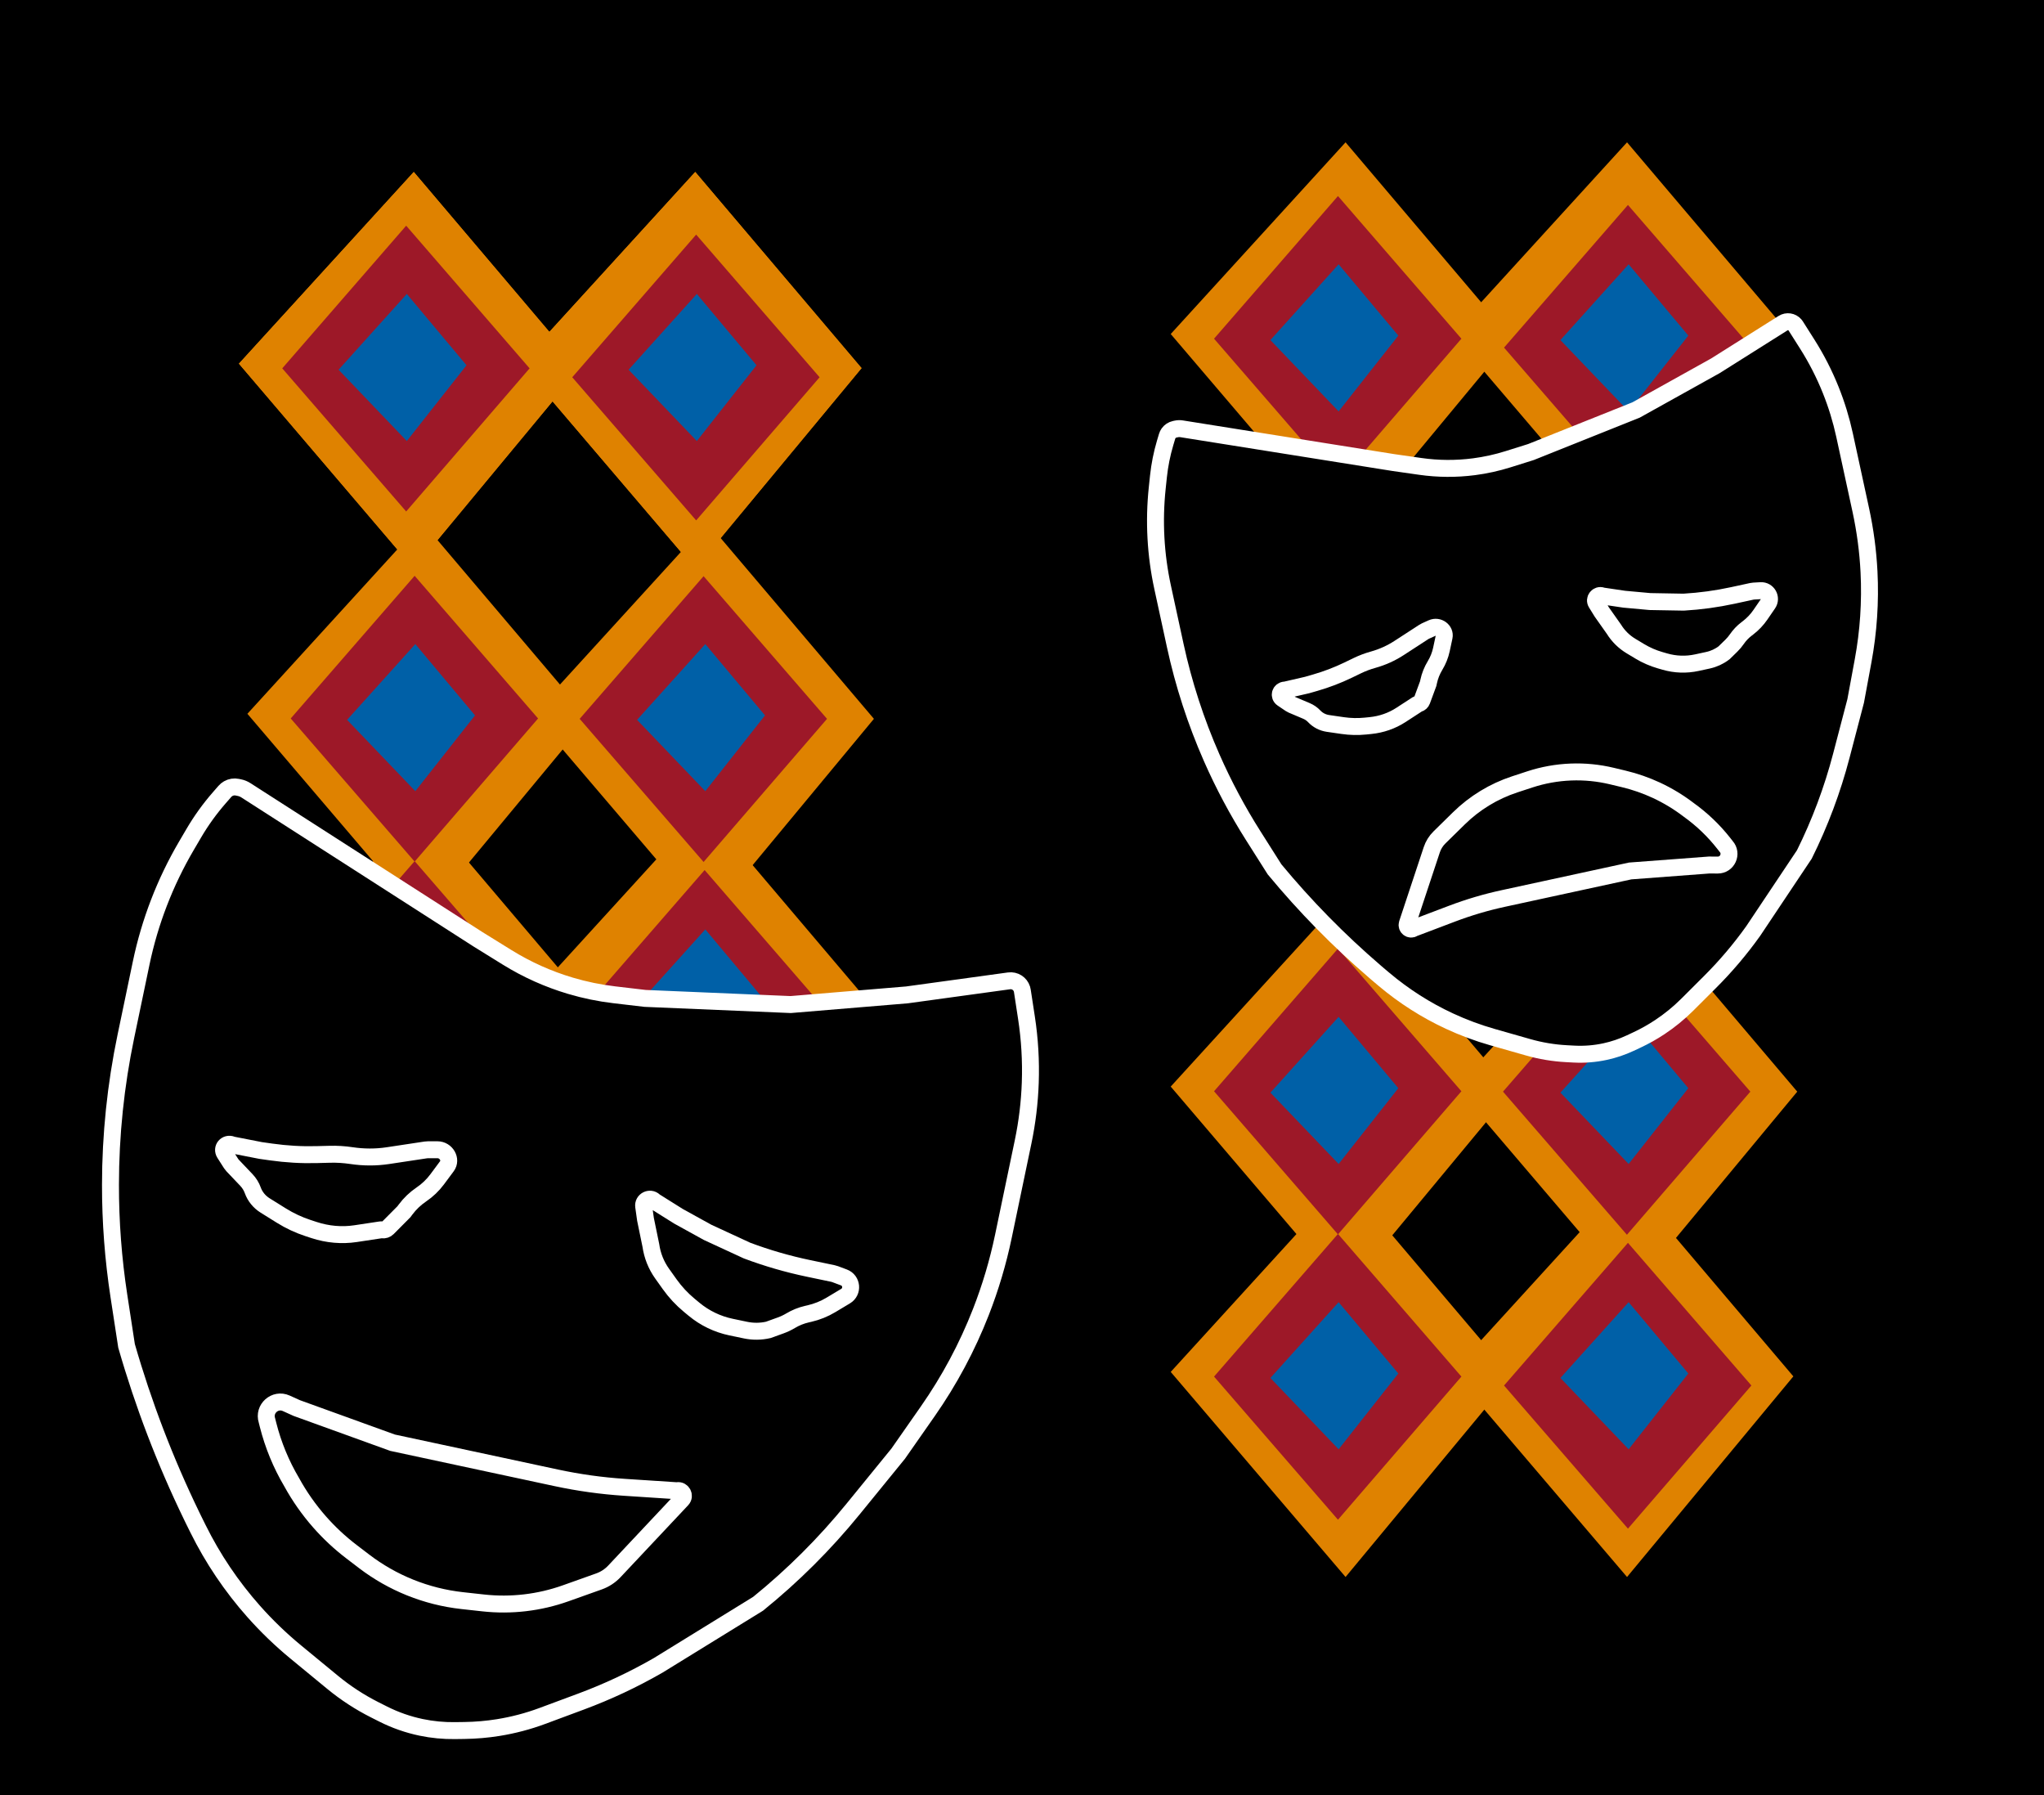 <svg width="443" height="389" viewBox="0 0 443 389" fill="none" xmlns="http://www.w3.org/2000/svg">
<rect x="0" y="0" width="443" height="389" fill="#333333" stroke="none"/>
<g clip-path="url(#clip0_109_749)">
<rect width="443" height="389" fill="black"/>
<path d="M87.5 45.046C87.5 42.166 85.328 39.749 82.463 39.443C79.346 39.109 76.555 41.385 76.255 44.506L76.074 46.384C75.789 49.345 73.3 51.606 70.325 51.606C67.339 51.606 64.846 53.882 64.573 56.855L64.435 58.363C64.138 61.616 61.483 64.15 58.22 64.296L58.054 64.303C54.34 64.47 51.553 67.764 52.005 71.455L52.056 71.87C52.466 75.223 50.02 78.249 46.655 78.55L45.074 78.692C42.598 78.913 40.79 81.13 41.07 83.6C41.323 85.838 43.217 87.528 45.469 87.528H77.206C82.891 87.528 87.5 82.92 87.5 77.234V45.046Z" fill="black"/>
<path d="M150.681 37.262L112.785 78.802L150.681 123.24L186.728 79.768L150.681 37.262Z" fill="#DF8200"/>
<path d="M89.678 37.262L51.782 78.802L89.678 123.24L125.725 79.768L89.678 37.262Z" fill="#DF8200"/>
<path d="M150.881 50.835L124.024 81.749L150.881 112.764L177.633 81.748L150.881 50.835Z" fill="#9D1828"/>
<path d="M88.031 48.903L61.173 79.817L88.031 110.831L114.782 79.816L88.031 48.903Z" fill="#9D1828"/>
<path d="M151.024 63.691L136.235 80.115L151.024 95.571L163.964 79.148L151.024 63.691Z" fill="#0060A7"/>
<path d="M88.169 63.691L73.381 80.115L88.17 95.571L101.11 79.148L88.169 63.691Z" fill="#0060A7"/>
<path d="M150.681 37.262L112.785 78.802L150.681 123.24L186.728 79.768L150.681 37.262Z" fill="#DF8200"/>
<path d="M89.678 37.262L51.782 78.802L89.678 123.24L125.725 79.768L89.678 37.262Z" fill="#DF8200"/>
<path d="M150.881 50.835L124.024 81.749L150.881 112.764L177.633 81.748L150.881 50.835Z" fill="#9D1828"/>
<path d="M88.031 48.903L61.173 79.817L88.031 110.831L114.782 79.816L88.031 48.903Z" fill="#9D1828"/>
<path d="M151.024 63.691L136.235 80.115L151.024 95.571L163.964 79.148L151.024 63.691Z" fill="#0060A7"/>
<path d="M88.169 63.691L73.381 80.115L88.17 95.571L101.11 79.148L88.169 63.691Z" fill="#0060A7"/>
<path d="M152.515 174.956L114.619 216.495L152.515 260.934L188.562 217.462L152.515 174.956Z" fill="#DF8200"/>
<path d="M91.512 174.956L53.616 216.495L91.512 260.934L127.559 217.462L91.512 174.956Z" fill="#DF8200"/>
<path d="M91.512 113.13L53.616 154.67L91.512 199.108L127.559 155.636L91.512 113.13Z" fill="#DF8200"/>
<path d="M153.36 113.257L115.464 154.797L153.36 199.235L189.407 155.763L153.36 113.257Z" fill="#DF8200"/>
<path d="M152.49 124.85L125.633 155.764L152.49 186.779L179.242 155.764L152.49 124.85Z" fill="#DF8200"/>
<path d="M152.49 124.85L125.633 155.764L152.49 186.779L179.242 155.764L152.49 124.85Z" fill="#9D1828"/>
<path d="M152.715 188.528L125.858 219.442L152.715 250.457L179.467 219.442L152.715 188.528Z" fill="#9D1828"/>
<path d="M89.865 124.77L63.008 155.684L89.865 186.699L116.617 155.683L89.865 124.77Z" fill="#9D1828"/>
<path d="M89.865 186.596L63.008 217.51L89.865 248.525L116.617 217.51L89.865 186.596Z" fill="#9D1828"/>
<path d="M152.862 201.386L138.073 217.809L152.862 233.265L165.802 216.842L152.862 201.386Z" fill="#0060A7"/>
<path d="M90.012 201.386L75.224 217.809L90.013 233.265L102.953 216.842L90.012 201.386Z" fill="#0060A7"/>
<path d="M152.862 139.56L138.073 155.983L152.862 171.439L165.802 155.016L152.862 139.56Z" fill="#0060A7"/>
<path d="M90.012 139.56L75.224 155.983L90.013 171.439L102.953 155.016L90.012 139.56Z" fill="#0060A7"/>
<path d="M352.63 30.838L314.734 72.378L352.63 116.816L388.677 73.344L352.63 30.838Z" fill="#DF8200"/>
<path d="M291.626 30.838L253.731 72.378L291.626 116.816L327.673 73.344L291.626 30.838Z" fill="#DF8200"/>
<path d="M352.829 44.409L325.972 75.323L352.829 106.338L379.581 75.323L352.829 44.409Z" fill="#9D1828"/>
<path d="M289.98 42.477L263.122 73.39L289.98 104.405L316.731 73.39L289.98 42.477Z" fill="#9D1828"/>
<path d="M352.976 57.266L338.188 73.689L352.976 89.146L365.916 72.723L352.976 57.266Z" fill="#0060A7"/>
<path d="M290.122 57.266L275.334 73.689L290.123 89.146L303.063 72.723L290.122 57.266Z" fill="#0060A7"/>
<path d="M352.63 255.737L314.734 297.277L352.63 341.715L388.677 298.243L352.63 255.737Z" fill="#DF8200"/>
<path d="M291.626 255.737L253.731 297.277L291.626 341.715L327.673 298.243L291.626 255.737Z" fill="#DF8200"/>
<path d="M291.626 193.91L253.731 235.45L291.626 279.888L327.673 236.416L291.626 193.91Z" fill="#DF8200"/>
<path d="M353.474 194.037L315.578 235.577L353.474 280.015L389.521 236.543L353.474 194.037Z" fill="#DF8200"/>
<path d="M352.605 205.63L325.747 236.544L352.605 267.559L379.356 236.544L352.605 205.63Z" fill="#DF8200"/>
<path d="M352.605 205.63L325.747 236.544L352.605 267.559L379.356 236.544L352.605 205.63Z" fill="#9D1828"/>
<path d="M352.829 269.308L325.972 300.222L352.829 331.237L379.581 300.222L352.829 269.308Z" fill="#9D1828"/>
<path d="M289.98 205.549L263.122 236.463L289.98 267.477L316.731 236.462L289.98 205.549Z" fill="#9D1828"/>
<path d="M289.98 267.376L263.122 298.29L289.98 329.305L316.731 298.29L289.98 267.376Z" fill="#9D1828"/>
<path d="M352.976 282.165L338.188 298.588L352.976 314.045L365.916 297.622L352.976 282.165Z" fill="#0060A7"/>
<path d="M290.122 282.165L275.334 298.588L290.123 314.045L303.063 297.622L290.122 282.165Z" fill="#0060A7"/>
<path d="M352.976 220.339L338.188 236.762L352.976 252.219L365.916 235.796L352.976 220.339Z" fill="#0060A7"/>
<path d="M290.122 220.339L275.334 236.762L290.123 252.219L303.063 235.796L290.122 220.339Z" fill="#0060A7"/>
<path d="M196.559 215.581L218.692 212.539C219.929 212.369 221.108 213.115 221.484 214.306C221.523 214.431 221.553 214.558 221.573 214.688L222.465 220.51C223.18 225.171 223.457 229.889 223.293 234.601C223.142 238.909 222.624 243.197 221.743 247.416L217.469 267.892C216.299 273.493 214.665 278.987 212.582 284.316C209.618 291.902 205.763 299.108 201.099 305.784L194.669 314.988L184.872 327.012C178.74 334.538 171.846 341.41 164.3 347.518L142.653 360.858C137.303 363.937 131.706 366.564 125.92 368.713L117.548 371.823C114.449 372.975 111.244 373.818 107.979 374.342C105.563 374.729 103.122 374.94 100.675 374.973L98.574 375.001C96.127 375.034 93.683 374.798 91.288 374.298C88.431 373.702 85.665 372.734 83.06 371.421L81.209 370.488C77.959 368.849 74.9 366.854 72.089 364.541L64.124 357.985C60.857 355.296 57.804 352.357 54.995 349.193C50.194 343.788 46.135 337.767 42.925 331.289L41.955 329.331L41.514 328.421C35.776 316.583 31.063 304.274 27.427 291.631L25.768 280.815C24.546 272.843 23.936 264.789 23.943 256.725C23.953 245.924 25.07 235.152 27.277 224.579L29.212 215.314L30.592 208.701C32.461 199.747 35.775 191.156 40.404 183.266L42.009 180.53C43.597 177.824 45.434 175.272 47.496 172.907L48.736 171.485C48.941 171.249 49.184 171.05 49.455 170.894C50.054 170.549 50.76 170.436 51.437 170.578L51.908 170.676C52.395 170.778 52.86 170.968 53.279 171.237L103.585 203.526L109.923 207.453C114.201 210.104 118.814 212.173 123.639 213.604C126.745 214.526 129.924 215.18 133.142 215.558L139.813 216.341L171.365 217.675L196.559 215.581Z" fill="black" stroke="white" stroke-width="3.672"/>
<path d="M180.998 276.09L182.899 276.803C184.669 277.466 184.888 279.88 183.267 280.851L180.591 282.455L180.08 282.761C178.645 283.621 177.084 284.25 175.454 284.626L174.875 284.76C173.629 285.048 172.435 285.529 171.337 286.187C170.659 286.593 169.942 286.933 169.198 287.201L166.518 288.168C164.898 288.542 163.215 288.559 161.586 288.219L158.448 287.564C155.501 286.949 152.748 285.624 150.428 283.704L149.387 282.842C147.783 281.515 146.36 279.985 145.152 278.291L144.255 277.032L143.497 275.97C142.21 274.164 141.375 272.074 141.064 269.878L139.902 264.229L139.503 261.407C139.322 260.129 140.853 259.338 141.791 260.225C141.856 260.287 141.928 260.342 142.004 260.39L147.067 263.562L153.366 267.039L161.909 270.986C166.247 272.611 170.702 273.902 175.236 274.849L176.279 275.067L180.524 275.953C180.686 275.987 180.844 276.033 180.998 276.09Z" fill="black" stroke="white" stroke-width="3.672"/>
<path d="M92.771 249.137L94.812 249.137C96.705 249.138 97.926 251.268 96.857 252.707L95.091 255.086L94.755 255.54C93.808 256.816 92.649 257.924 91.319 258.825C89.99 259.726 88.831 260.834 87.884 262.11L87.547 262.563L84.015 266.119C83.722 266.414 83.296 266.553 82.857 266.497C82.721 266.48 82.584 266.482 82.451 266.502L77.034 267.32C74.082 267.766 71.008 267.497 68.077 266.537L66.764 266.107C64.738 265.443 62.79 264.532 60.968 263.397L59.619 262.556L57.463 261.212C56.214 260.434 55.262 259.265 54.783 257.92C54.489 257.097 54.016 256.333 53.397 255.683L50.396 252.529C50.286 252.414 50.187 252.288 50.102 252.154L48.674 249.919C47.968 248.812 49.03 247.565 50.262 248.054C50.348 248.089 50.436 248.115 50.526 248.132L56.49 249.297L58.765 249.619C62.057 250.085 65.364 250.276 68.647 250.189L71.488 250.115C73.046 250.074 74.616 250.171 76.177 250.405C78.82 250.802 81.479 250.805 84.061 250.415L88.029 249.815L92.282 249.173C92.443 249.149 92.606 249.137 92.771 249.137Z" fill="black" stroke="white" stroke-width="3.672"/>
<path d="M58.101 308.767L57.856 307.799C57.042 305.276 59.61 302.981 62.028 304.074L64.324 305.111L85.083 312.619L108.722 317.688L120.577 320.23C125.425 321.27 130.343 321.955 135.292 322.279L146.545 323.016C146.63 323.021 146.714 323.018 146.798 323.004C147.871 322.834 148.55 324.118 147.806 324.909L133.155 340.495C132.234 341.475 131.093 342.221 129.826 342.673L122.601 345.246C116.873 347.286 110.757 347.999 104.715 347.333L100.182 346.834C96.306 346.406 92.506 345.452 88.889 343.996C85.314 342.557 81.951 340.642 78.89 338.304L76.158 336.216C73.644 334.296 71.326 332.132 69.238 329.756C66.925 327.125 64.906 324.247 63.219 321.176C60.928 317.306 59.205 313.127 58.101 308.767Z" fill="black" stroke="white" stroke-width="3.672"/>
<path d="M371.763 79.277L386.449 70.019C387.281 69.494 388.37 69.654 389.016 70.396C389.082 70.472 389.142 70.553 389.196 70.638L391.682 74.559C393.684 77.717 395.391 81.052 396.782 84.522C398.05 87.687 399.051 90.953 399.774 94.284L403.293 110.506C404.252 114.926 404.848 119.418 405.075 123.936C405.398 130.386 404.968 136.851 403.792 143.201L402.184 151.886L399.074 163.766C397.142 171.148 394.457 178.313 391.062 185.148L379.989 201.724C377.182 205.662 374.05 209.358 370.627 212.774L365.692 217.698C363.874 219.512 361.879 221.141 359.738 222.56C358.146 223.615 356.478 224.551 354.747 225.36L353.277 226.047C351.556 226.851 349.749 227.461 347.892 227.863C345.679 228.344 343.411 228.526 341.149 228.407L339.524 228.321C336.705 228.173 333.912 227.707 331.197 226.934L323.475 224.733C320.276 223.822 317.153 222.66 314.136 221.259C309.024 218.884 304.251 215.838 299.943 212.202L298.576 211.047L298.01 210.561C290.137 203.797 282.854 196.376 276.238 188.379L271.624 181.1C268.2 175.699 265.188 170.048 262.612 164.194C259.172 156.376 256.526 148.231 254.715 139.883L253.12 132.529L251.976 127.256C250.445 120.199 250.051 112.944 250.808 105.763L251.074 103.237C251.334 100.776 251.819 98.344 252.524 95.973L252.951 94.54C253.019 94.308 253.126 94.09 253.266 93.893C253.582 93.45 254.052 93.14 254.585 93.024L254.936 92.948C255.315 92.866 255.705 92.855 256.088 92.916L302.044 100.238L307.806 101.061C311.672 101.613 315.594 101.638 319.467 101.135C321.964 100.81 324.429 100.267 326.832 99.512L331.804 97.951L354.583 88.84L371.763 79.277Z" fill="black" stroke="white" stroke-width="3.672"/>
<path d="M380.068 128.079L381.603 127.99C383.095 127.904 384.036 129.57 383.19 130.803L381.806 132.82L381.535 133.214C380.798 134.289 379.895 135.24 378.86 136.033L378.501 136.309C377.705 136.919 377.01 137.652 376.442 138.479C376.091 138.99 375.692 139.465 375.25 139.898L373.661 141.452C372.633 142.24 371.443 142.791 370.177 143.066L367.751 143.592C365.468 144.088 363.097 144.009 360.852 143.362L359.805 143.061C358.257 142.615 356.774 141.968 355.394 141.137L354.331 140.496L353.474 139.981C351.972 139.076 350.707 137.825 349.785 136.333L347.157 132.613L345.952 130.664C345.424 129.809 346.27 128.767 347.215 129.109C347.282 129.133 347.35 129.151 347.421 129.161L352.019 129.841L357.593 130.349L364.906 130.478C368.498 130.27 372.069 129.783 375.585 129.02L376.39 128.845L379.675 128.133C379.804 128.105 379.936 128.087 380.068 128.079Z" fill="black" stroke="white" stroke-width="3.672"/>
<path d="M308.955 136.73L310.375 136.09C311.734 135.478 313.284 136.62 312.985 138.013L312.495 140.3L312.4 140.744C312.137 141.965 311.671 143.136 311.017 144.213C310.363 145.29 309.896 146.461 309.634 147.682L309.539 148.126L308.171 151.831C308.059 152.137 307.801 152.373 307.473 152.473C307.371 152.504 307.274 152.549 307.186 152.606L303.61 154.929C301.662 156.194 299.401 156.981 297.026 157.221L295.934 157.331C294.295 157.496 292.635 157.459 290.997 157.221L289.751 157.04L287.809 156.757C286.665 156.591 285.613 156.047 284.842 155.225C284.371 154.723 283.792 154.321 283.145 154.048L280.012 152.722C279.897 152.674 279.789 152.615 279.687 152.546L277.936 151.366C277.092 150.797 277.461 149.563 278.488 149.524C278.56 149.521 278.631 149.512 278.701 149.496L283.298 148.435L285.016 147.941C287.495 147.227 289.897 146.31 292.195 145.199L294.183 144.238C295.275 143.711 296.418 143.28 297.598 142.951C299.597 142.394 301.484 141.545 303.191 140.437L305.808 138.738L308.611 136.917C308.72 136.846 308.835 136.784 308.955 136.73Z" fill="black" stroke="white" stroke-width="3.672"/>
<path d="M373.607 182.764L374.111 183.406C375.509 184.972 374.392 187.454 372.293 187.446L370.412 187.439L353.312 188.726L334.966 192.706L325.777 194.699C322.008 195.517 318.304 196.614 314.698 197.981L306.518 201.083C306.455 201.107 306.395 201.138 306.339 201.175C305.635 201.645 304.735 200.959 305.001 200.156L310.312 184.132C310.646 183.123 311.216 182.209 311.974 181.464L316.188 177.326C319.602 173.974 323.742 171.454 328.288 169.962L331.548 168.892C334.431 167.945 337.432 167.406 340.464 167.288C343.45 167.172 346.438 167.466 349.344 168.163L351.944 168.786C354.361 169.365 356.713 170.184 358.968 171.229C361.447 172.379 363.817 173.816 365.987 175.476C368.86 177.531 371.426 179.985 373.607 182.764Z" fill="black" stroke="white" stroke-width="3.672"/>
</g>
<defs>
<clipPath id="clip0_109_749">
<rect width="443" height="389" fill="white"/>
</clipPath>
</defs>
</svg>
